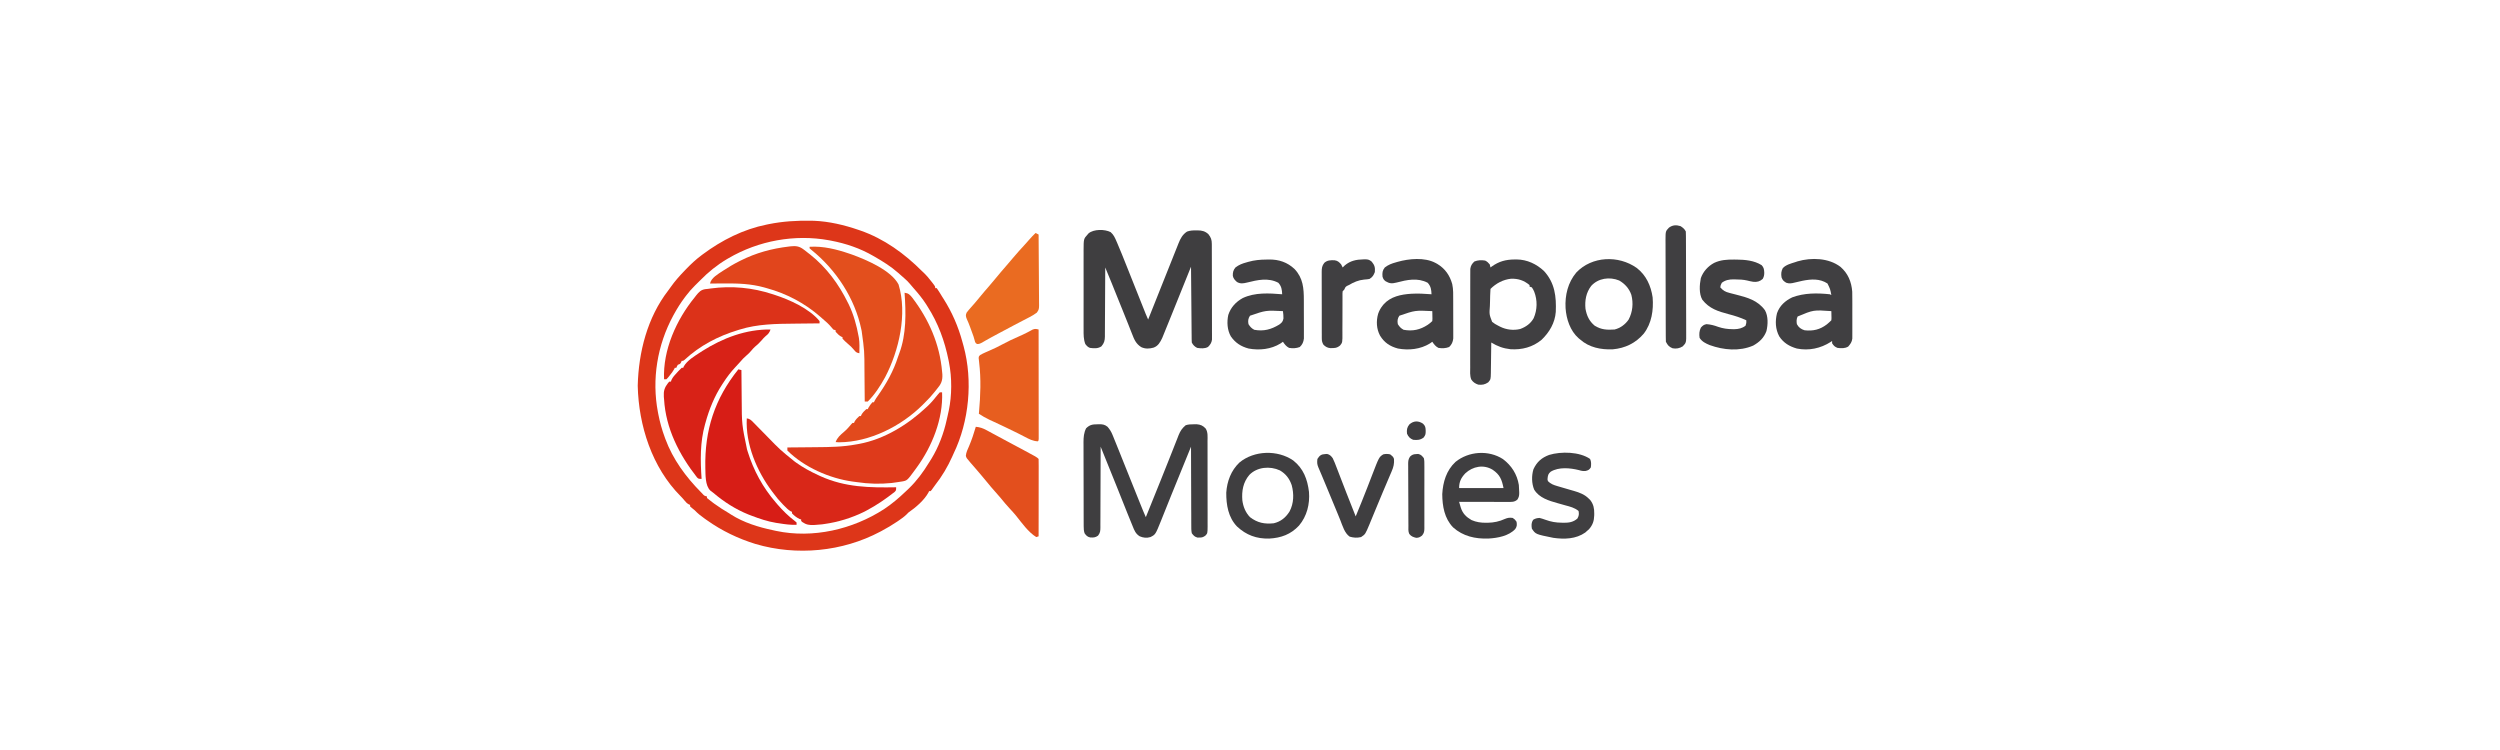 <svg width="240" height="72" viewBox="0 0 240 72" fill="none" xmlns="http://www.w3.org/2000/svg">
<path d="M77.868 21.191C77.958 21.192 78.049 21.194 78.142 21.195C79.593 21.253 81.058 21.601 82.427 22.073C82.482 22.092 82.537 22.111 82.594 22.13C84.873 22.918 86.841 24.35 88.529 26.044C88.57 26.082 88.61 26.12 88.652 26.159C88.946 26.437 89.197 26.741 89.444 27.06C89.477 27.102 89.51 27.144 89.544 27.188C89.779 27.497 89.779 27.497 89.779 27.662C89.828 27.662 89.876 27.662 89.927 27.662C90.033 27.805 90.033 27.805 90.156 28.006C90.202 28.081 90.248 28.155 90.295 28.232C90.367 28.35 90.367 28.35 90.441 28.471C90.512 28.582 90.512 28.582 90.585 28.696C91.395 29.975 91.99 31.34 92.385 32.801C92.424 32.947 92.465 33.093 92.507 33.238C93.406 36.556 93.039 40.453 91.544 43.544C91.501 43.639 91.459 43.734 91.416 43.83C90.976 44.808 90.443 45.715 89.779 46.559C89.74 46.613 89.701 46.668 89.66 46.724C89.621 46.779 89.581 46.834 89.54 46.89C89.505 46.939 89.47 46.988 89.434 47.039C89.402 47.075 89.371 47.11 89.338 47.147C89.29 47.147 89.241 47.147 89.191 47.147C89.173 47.188 89.155 47.23 89.136 47.273C88.72 48.033 87.912 48.717 87.206 49.206C87.152 49.262 87.097 49.318 87.041 49.376C86.808 49.603 86.561 49.782 86.291 49.964C86.24 49.999 86.188 50.035 86.134 50.071C85.648 50.398 85.15 50.695 84.632 50.971C84.587 50.995 84.541 51.019 84.495 51.044C80.867 52.969 76.478 53.382 72.539 52.226C70.864 51.708 69.297 50.958 67.868 49.941C67.795 49.89 67.722 49.84 67.648 49.787C67.3 49.54 66.985 49.296 66.691 48.985C66.611 48.919 66.529 48.853 66.448 48.788C66.382 48.732 66.317 48.675 66.25 48.618C66.25 48.569 66.25 48.521 66.25 48.471C66.206 48.451 66.162 48.432 66.116 48.412C65.946 48.318 65.861 48.231 65.74 48.08C65.612 47.922 65.483 47.777 65.339 47.633C62.587 44.873 61.31 40.857 61.222 37.037C61.3 33.804 62.145 30.481 64.149 27.888C64.232 27.778 64.313 27.666 64.392 27.553C64.794 26.979 65.25 26.474 65.735 25.971C65.773 25.931 65.811 25.892 65.849 25.852C66.321 25.362 66.806 24.906 67.353 24.5C67.391 24.472 67.428 24.444 67.467 24.415C69.288 23.058 71.365 22.007 73.603 21.559C73.665 21.546 73.728 21.533 73.792 21.52C75.157 21.244 76.477 21.167 77.868 21.191ZM69.927 24.794C69.882 24.82 69.838 24.846 69.792 24.872C68.84 25.436 67.976 26.135 67.206 26.927C66.838 27.294 66.838 27.294 66.724 27.404C66.405 27.715 66.124 28.042 65.855 28.397C65.814 28.451 65.772 28.506 65.73 28.562C65.347 29.073 65.012 29.602 64.706 30.162C64.668 30.23 64.668 30.23 64.63 30.299C63.099 33.127 62.556 36.411 63.162 39.574C63.178 39.661 63.178 39.661 63.195 39.75C63.345 40.521 63.549 41.263 63.824 42C63.841 42.048 63.859 42.097 63.877 42.147C64.601 44.101 65.833 45.775 67.289 47.248C67.329 47.29 67.37 47.331 67.413 47.374C67.604 47.592 67.604 47.592 67.868 47.662C67.868 47.71 67.868 47.759 67.868 47.809C68.041 47.953 68.215 48.089 68.396 48.222C68.45 48.262 68.503 48.302 68.558 48.343C69.023 48.684 69.503 48.987 70 49.279C70.094 49.341 70.094 49.341 70.191 49.404C71.394 50.167 72.806 50.606 74.191 50.897C74.294 50.92 74.396 50.942 74.499 50.965C78.036 51.717 81.851 50.827 84.862 48.882C85.618 48.382 86.295 47.805 86.949 47.179C87.05 47.082 87.152 46.986 87.254 46.89C88.017 46.154 88.638 45.308 89.188 44.404C89.261 44.286 89.336 44.168 89.411 44.05C90.104 42.915 90.6 41.607 90.882 40.309C90.909 40.193 90.935 40.076 90.962 39.96C90.989 39.837 91.016 39.715 91.043 39.592C91.055 39.536 91.068 39.481 91.081 39.423C91.388 37.957 91.394 36.262 91.103 34.794C91.09 34.725 91.076 34.656 91.062 34.585C90.692 32.737 90.062 31.018 89.044 29.427C89.002 29.359 88.96 29.291 88.917 29.222C88.552 28.651 88.13 28.145 87.682 27.639C87.567 27.508 87.456 27.375 87.343 27.242C87.19 27.063 87.034 26.9 86.852 26.747C86.64 26.567 86.432 26.384 86.227 26.196C85.536 25.584 84.768 25.105 83.971 24.647C83.905 24.609 83.905 24.609 83.838 24.57C82.576 23.838 81.21 23.376 79.779 23.103C79.716 23.091 79.653 23.079 79.589 23.067C76.285 22.465 72.819 23.104 69.927 24.794Z" fill="#DD3619"/>
<path d="M106.622 22.285C106.912 22.538 107.037 22.825 107.184 23.171C107.222 23.258 107.222 23.258 107.261 23.347C107.565 24.053 107.85 24.768 108.134 25.483C108.192 25.63 108.251 25.776 108.309 25.922C108.461 26.302 108.612 26.682 108.763 27.062C109.007 27.674 109.251 28.286 109.495 28.898C109.58 29.111 109.665 29.325 109.75 29.538C109.802 29.667 109.853 29.797 109.905 29.926C109.929 29.985 109.952 30.045 109.976 30.106C110.09 30.395 110.09 30.395 110.221 30.677C110.244 30.616 110.244 30.616 110.269 30.555C110.658 29.577 111.047 28.599 111.438 27.622C111.627 27.149 111.816 26.677 112.004 26.203C112.185 25.747 112.367 25.291 112.55 24.835C112.62 24.661 112.689 24.487 112.758 24.312C112.855 24.068 112.952 23.825 113.05 23.581C113.079 23.509 113.107 23.437 113.136 23.363C113.328 22.889 113.518 22.522 113.954 22.232C114.251 22.126 114.504 22.115 114.816 22.119C114.87 22.119 114.924 22.118 114.98 22.117C115.385 22.119 115.694 22.196 116.003 22.478C116.258 22.805 116.333 23.016 116.334 23.425C116.334 23.507 116.335 23.589 116.335 23.673C116.335 23.808 116.335 23.808 116.335 23.946C116.336 24.041 116.336 24.136 116.336 24.234C116.337 24.494 116.338 24.754 116.338 25.014C116.338 25.177 116.339 25.34 116.339 25.502C116.34 26.011 116.341 26.52 116.341 27.029C116.341 27.616 116.343 28.203 116.345 28.79C116.346 29.244 116.347 29.698 116.347 30.152C116.347 30.423 116.348 30.695 116.349 30.966C116.351 31.268 116.35 31.57 116.35 31.873C116.35 31.963 116.351 32.052 116.352 32.145C116.351 32.269 116.351 32.269 116.351 32.395C116.351 32.466 116.351 32.538 116.351 32.611C116.31 32.907 116.18 33.101 115.969 33.307C115.649 33.487 115.281 33.449 114.926 33.397C114.689 33.277 114.532 33.124 114.412 32.882C114.404 32.785 114.401 32.686 114.4 32.588C114.399 32.496 114.399 32.496 114.398 32.402C114.397 32.335 114.397 32.267 114.397 32.197C114.396 32.126 114.395 32.055 114.394 31.982C114.392 31.747 114.39 31.511 114.388 31.276C114.387 31.113 114.385 30.95 114.384 30.787C114.38 30.357 114.376 29.927 114.373 29.498C114.369 29.06 114.365 28.622 114.361 28.183C114.353 27.323 114.345 26.463 114.338 25.603C114.307 25.68 114.307 25.68 114.275 25.759C113.721 27.137 113.166 28.514 112.61 29.89C112.541 30.06 112.473 30.23 112.404 30.4C112.254 30.772 112.103 31.144 111.951 31.515C111.91 31.617 111.869 31.718 111.828 31.82C111.772 31.958 111.716 32.095 111.66 32.232C111.63 32.306 111.6 32.379 111.569 32.455C111.376 32.859 111.176 33.219 110.74 33.374C110.331 33.487 109.949 33.506 109.559 33.324C109.055 33.008 108.883 32.591 108.676 32.051C108.622 31.913 108.567 31.776 108.512 31.638C108.447 31.475 108.383 31.311 108.319 31.147C108.129 30.666 107.935 30.187 107.742 29.708C107.704 29.615 107.666 29.521 107.628 29.428C107.571 29.286 107.514 29.145 107.456 29.003C107.324 28.675 107.192 28.347 107.06 28.019C107.024 27.929 106.988 27.84 106.95 27.748C106.883 27.58 106.815 27.412 106.748 27.243C106.537 26.719 106.321 26.197 106.103 25.677C106.103 25.765 106.102 25.853 106.102 25.944C106.099 26.777 106.095 27.61 106.089 28.444C106.086 28.872 106.084 29.3 106.083 29.728C106.082 30.142 106.079 30.555 106.076 30.968C106.075 31.126 106.074 31.284 106.074 31.441C106.074 31.662 106.072 31.883 106.07 32.104C106.07 32.169 106.07 32.234 106.071 32.301C106.064 32.701 106.004 32.935 105.735 33.25C105.391 33.48 105.035 33.448 104.632 33.397C104.41 33.302 104.35 33.226 104.191 33.029C104.013 32.568 104.023 32.119 104.025 31.629C104.025 31.541 104.025 31.453 104.024 31.362C104.024 31.122 104.024 30.881 104.024 30.641C104.025 30.389 104.024 30.136 104.024 29.884C104.024 29.46 104.024 29.036 104.025 28.613C104.026 28.124 104.025 27.635 104.025 27.147C104.024 26.726 104.024 26.305 104.024 25.884C104.024 25.634 104.025 25.383 104.024 25.132C104.024 24.852 104.024 24.573 104.025 24.293C104.025 24.21 104.024 24.128 104.024 24.043C104.03 22.93 104.03 22.93 104.398 22.524C104.433 22.483 104.469 22.442 104.505 22.4C104.999 21.988 106.058 21.991 106.622 22.285Z" fill="#3F3E40"/>
<path d="M105.354 40.732C105.406 40.73 105.459 40.729 105.513 40.727C105.849 40.724 106.06 40.759 106.324 40.971C106.536 41.214 106.677 41.439 106.798 41.737C106.831 41.817 106.864 41.897 106.897 41.979C106.932 42.066 106.968 42.154 107.004 42.244C107.042 42.338 107.08 42.432 107.119 42.526C107.247 42.84 107.374 43.155 107.5 43.471C107.522 43.526 107.545 43.581 107.567 43.639C107.783 44.176 107.998 44.713 108.213 45.251C108.596 46.212 108.982 47.171 109.37 48.13C109.398 48.199 109.426 48.267 109.454 48.337C109.532 48.529 109.609 48.721 109.687 48.913C109.71 48.971 109.734 49.028 109.758 49.088C109.872 49.371 109.872 49.371 110 49.647C110.029 49.574 110.029 49.574 110.059 49.5C110.12 49.35 110.18 49.2 110.241 49.05C110.314 48.869 110.386 48.689 110.459 48.509C110.642 48.053 110.826 47.598 111.01 47.143C111.116 46.88 111.222 46.618 111.328 46.355C111.349 46.303 111.371 46.25 111.393 46.195C111.676 45.493 111.957 44.79 112.235 44.086C112.356 43.78 112.478 43.474 112.599 43.168C112.664 43.003 112.729 42.838 112.794 42.672C112.884 42.442 112.975 42.213 113.066 41.984C113.092 41.917 113.117 41.85 113.144 41.781C113.31 41.371 113.483 41.109 113.824 40.824C114.086 40.736 114.305 40.735 114.582 40.732C114.677 40.73 114.772 40.728 114.87 40.726C115.258 40.76 115.481 40.855 115.746 41.141C115.976 41.504 115.924 41.939 115.922 42.354C115.922 42.449 115.923 42.544 115.924 42.641C115.925 42.901 115.925 43.16 115.924 43.419C115.924 43.636 115.924 43.853 115.925 44.069C115.926 44.581 115.926 45.092 115.925 45.603C115.924 46.13 115.925 46.657 115.927 47.184C115.929 47.638 115.93 48.09 115.929 48.544C115.929 48.814 115.929 49.084 115.93 49.355C115.932 49.656 115.93 49.957 115.929 50.259C115.93 50.393 115.93 50.393 115.931 50.53C115.924 51.202 115.924 51.202 115.707 51.43C115.499 51.569 115.395 51.609 115.147 51.605C115.086 51.606 115.026 51.607 114.963 51.608C114.684 51.533 114.587 51.422 114.412 51.191C114.356 50.923 114.361 50.659 114.363 50.387C114.363 50.306 114.362 50.224 114.361 50.141C114.359 49.873 114.359 49.605 114.36 49.338C114.359 49.152 114.358 48.966 114.356 48.781C114.354 48.342 114.353 47.903 114.353 47.464C114.352 46.964 114.35 46.465 114.347 45.965C114.342 44.938 114.339 43.91 114.338 42.882C113.41 45.144 113.41 45.144 112.494 47.41C112.474 47.459 112.455 47.508 112.434 47.558C112.26 47.992 112.085 48.427 111.911 48.862C111.813 49.107 111.715 49.352 111.616 49.597C111.563 49.73 111.509 49.864 111.456 49.998C110.925 51.317 110.925 51.317 110.441 51.559C110.083 51.668 109.754 51.631 109.412 51.485C109.017 51.239 108.9 50.925 108.734 50.51C108.706 50.441 108.678 50.373 108.649 50.303C108.559 50.085 108.47 49.866 108.382 49.647C108.325 49.507 108.268 49.366 108.211 49.226C108.034 48.786 107.859 48.346 107.684 47.905C107.567 47.611 107.45 47.316 107.332 47.022C107.302 46.946 107.272 46.87 107.24 46.791C106.72 45.486 106.19 44.185 105.662 42.882C105.662 42.946 105.662 42.946 105.662 43.011C105.661 44.045 105.657 45.079 105.652 46.113C105.65 46.613 105.648 47.114 105.647 47.614C105.647 48.096 105.645 48.578 105.642 49.061C105.641 49.245 105.64 49.429 105.641 49.614C105.641 49.871 105.639 50.129 105.637 50.387C105.637 50.463 105.638 50.539 105.639 50.618C105.633 50.969 105.63 51.136 105.413 51.422C105.146 51.612 104.978 51.611 104.66 51.595C104.39 51.539 104.274 51.413 104.118 51.191C104.043 50.965 104.035 50.757 104.034 50.52C104.033 50.444 104.033 50.368 104.033 50.289C104.032 50.206 104.032 50.123 104.032 50.037C104.032 49.905 104.032 49.905 104.031 49.771C104.03 49.53 104.03 49.289 104.029 49.048C104.029 48.897 104.029 48.746 104.029 48.596C104.028 48.123 104.027 47.651 104.027 47.179C104.026 46.635 104.025 46.09 104.023 45.547C104.021 45.125 104.02 44.704 104.02 44.283C104.02 44.031 104.02 43.78 104.019 43.529C104.017 43.248 104.017 42.968 104.018 42.687C104.017 42.604 104.017 42.522 104.016 42.437C104.018 41.97 104.052 41.541 104.265 41.118C104.617 40.774 104.877 40.735 105.354 40.732Z" fill="#3F3E40"/>
<path d="M145.414 24.909C145.478 24.908 145.542 24.907 145.608 24.907C146.607 24.92 147.505 25.344 148.23 26.025C149.266 27.16 149.417 28.467 149.355 29.941C149.275 30.996 148.747 31.895 147.992 32.62C147.134 33.331 146.108 33.596 145.01 33.526C144.291 33.444 143.775 33.251 143.162 32.882C143.161 32.925 143.161 32.967 143.16 33.011C143.156 33.454 143.15 33.896 143.142 34.339C143.14 34.504 143.138 34.669 143.136 34.834C143.134 35.072 143.13 35.309 143.126 35.546C143.125 35.657 143.125 35.657 143.124 35.77C143.111 36.418 143.111 36.418 142.868 36.706C142.545 36.919 142.295 36.968 141.912 36.926C141.613 36.821 141.409 36.692 141.237 36.421C141.093 36.051 141.137 35.633 141.14 35.242C141.139 35.137 141.139 35.033 141.138 34.928C141.137 34.645 141.138 34.362 141.139 34.079C141.14 33.783 141.14 33.486 141.14 33.19C141.139 32.692 141.14 32.194 141.142 31.696C141.144 31.121 141.144 30.546 141.143 29.971C141.143 29.417 141.143 28.863 141.144 28.309C141.144 28.074 141.144 27.838 141.144 27.603C141.144 27.326 141.145 27.048 141.146 26.771C141.147 26.669 141.147 26.567 141.146 26.466C141.146 26.327 141.147 26.188 141.148 26.049C141.148 25.971 141.148 25.893 141.148 25.813C141.19 25.504 141.315 25.31 141.544 25.102C141.886 24.966 142.211 24.957 142.574 25.015C142.779 25.115 142.861 25.204 143.015 25.382C143.062 25.542 143.062 25.542 143.088 25.677C143.126 25.648 143.163 25.62 143.202 25.59C143.907 25.085 144.555 24.916 145.414 24.909ZM143.088 27.735C143.058 28.145 143.049 28.555 143.042 28.965C143.039 29.103 143.035 29.241 143.029 29.38C142.968 30.177 142.968 30.177 143.243 30.895C143.431 31.049 143.605 31.16 143.824 31.265C143.887 31.297 143.95 31.33 144.015 31.363C144.61 31.658 145.287 31.739 145.935 31.585C146.482 31.387 146.949 31.06 147.233 30.543C147.586 29.736 147.602 28.822 147.285 28.002C147.186 27.787 147.186 27.787 147.059 27.588C146.986 27.564 146.913 27.54 146.838 27.515C146.838 27.466 146.838 27.418 146.838 27.368C146.304 26.922 145.763 26.74 145.07 26.757C144.308 26.836 143.63 27.194 143.088 27.735Z" fill="#403F41"/>
<path d="M71.691 40.162C71.975 40.203 72.102 40.326 72.299 40.528C72.361 40.59 72.422 40.652 72.486 40.716C72.585 40.818 72.585 40.818 72.686 40.922C72.755 40.992 72.825 41.063 72.894 41.133C73.153 41.395 73.41 41.657 73.667 41.92C74.89 43.177 74.89 43.177 76.25 44.279C76.304 44.319 76.358 44.358 76.413 44.399C77.078 44.88 77.785 45.259 78.529 45.603C78.613 45.642 78.697 45.681 78.783 45.722C81.156 46.787 83.473 46.823 86.029 46.779C86.029 47.074 86.029 47.074 85.886 47.224C85.044 47.883 84.181 48.484 83.235 48.985C83.114 49.05 83.114 49.05 82.99 49.116C81.785 49.715 80.45 50.126 79.118 50.309C79.017 50.323 79.017 50.323 78.914 50.338C78.737 50.359 78.561 50.372 78.382 50.382C78.31 50.388 78.237 50.394 78.162 50.399C77.695 50.421 77.396 50.379 77.009 50.109C76.961 50.063 76.961 50.063 76.912 50.015C76.912 49.966 76.912 49.918 76.912 49.868C76.862 49.852 76.812 49.837 76.76 49.822C76.477 49.689 76.244 49.507 76.029 49.279C76.029 49.231 76.029 49.182 76.029 49.132C75.99 49.117 75.951 49.102 75.911 49.087C75.66 48.942 75.474 48.746 75.271 48.539C75.207 48.475 75.207 48.475 75.142 48.409C74.821 48.081 74.533 47.74 74.265 47.368C74.219 47.308 74.174 47.248 74.126 47.186C72.655 45.227 71.559 42.65 71.691 40.162Z" fill="#D92718"/>
<path d="M73.971 31.632C73.865 31.931 73.76 32.067 73.508 32.261C73.365 32.382 73.25 32.514 73.13 32.657C72.928 32.894 72.716 33.09 72.477 33.287C72.348 33.401 72.242 33.522 72.132 33.654C71.986 33.832 71.837 33.982 71.659 34.128C71.423 34.324 71.228 34.537 71.03 34.771C70.888 34.934 70.741 35.092 70.592 35.249C70.143 35.724 69.765 36.229 69.412 36.779C69.371 36.841 69.371 36.841 69.33 36.904C68.588 38.037 68.075 39.299 67.721 40.603C67.7 40.674 67.7 40.674 67.68 40.747C67.202 42.45 67.232 44.221 67.353 45.971C67.059 45.971 67.059 45.971 66.909 45.827C65.202 43.648 63.913 41.135 63.75 38.324C63.739 38.209 63.739 38.209 63.728 38.092C63.694 37.525 63.79 37.21 64.138 36.76C64.18 36.718 64.222 36.676 64.265 36.632C64.313 36.632 64.362 36.632 64.412 36.632C64.427 36.582 64.442 36.532 64.458 36.48C64.593 36.193 64.784 35.993 65 35.764C65.06 35.698 65.06 35.698 65.122 35.631C65.225 35.52 65.333 35.414 65.441 35.309C65.49 35.309 65.538 35.309 65.588 35.309C65.614 35.246 65.614 35.246 65.641 35.182C65.966 34.606 66.663 34.192 67.206 33.838C67.278 33.791 67.349 33.745 67.423 33.696C69.394 32.448 71.618 31.6 73.971 31.632Z" fill="#D82217"/>
<path d="M77.146 23.948C77.216 24.002 77.286 24.055 77.359 24.11C77.43 24.166 77.501 24.222 77.573 24.279C77.64 24.331 77.706 24.382 77.775 24.434C79.341 25.675 80.519 27.273 81.397 29.059C81.426 29.115 81.454 29.172 81.484 29.23C81.946 30.192 82.239 31.245 82.426 32.294C82.436 32.346 82.446 32.398 82.456 32.452C82.531 32.934 82.506 33.426 82.5 33.912C82.249 33.87 82.152 33.804 81.999 33.604C81.809 33.369 81.606 33.179 81.374 32.986C81.197 32.838 81.038 32.684 80.882 32.515C80.882 32.466 80.882 32.418 80.882 32.368C80.841 32.351 80.8 32.334 80.758 32.317C80.54 32.193 80.388 32.039 80.221 31.853C80.221 31.804 80.221 31.756 80.221 31.706C80.148 31.682 80.075 31.657 80 31.632C79.903 31.531 79.903 31.531 79.802 31.403C79.551 31.1 79.27 30.856 78.971 30.603C78.901 30.541 78.831 30.48 78.759 30.416C77.267 29.109 75.516 28.186 73.603 27.662C73.512 27.636 73.42 27.61 73.326 27.584C72.088 27.247 70.867 27.199 69.591 27.211C69.451 27.212 69.312 27.213 69.172 27.213C68.835 27.215 68.499 27.218 68.162 27.221C68.267 26.675 68.935 26.312 69.377 26.012C69.886 25.675 70.411 25.364 70.956 25.088C71.023 25.054 71.023 25.054 71.091 25.02C72.57 24.276 74.084 23.863 75.726 23.668C75.78 23.662 75.834 23.655 75.889 23.648C76.404 23.594 76.732 23.633 77.146 23.948Z" fill="#E1451C"/>
<path d="M86.838 28.103C87.221 28.152 87.34 28.288 87.578 28.577C89.174 30.67 90.213 33.038 90.441 35.676C90.45 35.761 90.458 35.845 90.466 35.931C90.499 36.572 90.338 36.889 89.927 37.368C89.873 37.436 89.819 37.504 89.763 37.575C89.448 37.972 89.116 38.34 88.75 38.691C88.692 38.749 88.634 38.808 88.574 38.868C86.529 40.91 83.487 42.449 80.556 42.46C80.444 42.455 80.332 42.45 80.221 42.441C80.384 41.998 80.668 41.764 81.02 41.462C81.286 41.234 81.51 40.985 81.732 40.714C81.767 40.677 81.802 40.641 81.838 40.603C81.887 40.603 81.935 40.603 81.985 40.603C82.002 40.562 82.019 40.521 82.036 40.479C82.16 40.26 82.314 40.109 82.5 39.941C82.549 39.941 82.597 39.941 82.647 39.941C82.664 39.9 82.68 39.859 82.698 39.817C82.822 39.598 82.975 39.447 83.162 39.279C83.21 39.279 83.259 39.279 83.309 39.279C83.327 39.239 83.345 39.197 83.364 39.155C83.473 38.954 83.598 38.788 83.75 38.618C83.799 38.618 83.847 38.618 83.897 38.618C83.916 38.576 83.936 38.534 83.956 38.492C84.05 38.311 84.159 38.153 84.278 37.988C85.096 36.828 85.775 35.622 86.206 34.267C86.244 34.149 86.288 34.033 86.332 33.918C87.02 32.082 86.973 30.028 86.838 28.103Z" fill="#E24A1D"/>
<path d="M70.882 35.456C70.979 35.48 71.076 35.504 71.177 35.529C71.177 35.589 71.177 35.649 71.178 35.711C71.182 36.284 71.187 36.857 71.194 37.43C71.197 37.724 71.2 38.019 71.202 38.313C71.215 40.749 71.215 40.749 71.71 43.126C71.743 43.236 71.743 43.236 71.777 43.348C72.344 45.167 73.236 46.808 74.485 48.25C74.536 48.31 74.588 48.37 74.64 48.432C75.143 49.009 75.702 49.567 76.316 50.027C76.367 50.071 76.418 50.116 76.471 50.162C76.471 50.234 76.471 50.307 76.471 50.382C75.894 50.402 75.348 50.328 74.779 50.235C74.643 50.215 74.643 50.215 74.503 50.194C73.677 50.059 72.913 49.798 72.132 49.5C72.006 49.452 72.006 49.452 71.876 49.403C70.617 48.9 69.485 48.169 68.456 47.294C68.369 47.228 68.281 47.162 68.194 47.096C67.684 46.613 67.735 45.577 67.712 44.913C67.635 41.304 68.612 38.278 70.882 35.456Z" fill="#D71D16"/>
<path d="M74.191 28.25C74.24 28.266 74.289 28.282 74.34 28.298C75.787 28.766 77.684 29.614 78.677 30.823C78.677 30.896 78.677 30.969 78.677 31.044C78.599 31.045 78.599 31.045 78.52 31.045C78.021 31.05 77.523 31.055 77.025 31.061C76.769 31.065 76.513 31.068 76.257 31.07C74.506 31.084 72.715 31.107 71.029 31.632C70.971 31.65 70.912 31.668 70.851 31.686C68.929 32.273 67.181 33.18 65.7 34.558C65.588 34.647 65.588 34.647 65.441 34.647C65.421 34.694 65.402 34.741 65.382 34.789C65.294 34.941 65.294 34.941 65.074 35.015C64.985 35.162 64.985 35.162 64.927 35.309C64.878 35.309 64.829 35.309 64.779 35.309C64.762 35.349 64.744 35.388 64.726 35.429C64.608 35.649 64.462 35.832 64.306 36.026C64.249 36.098 64.191 36.171 64.132 36.245C64.079 36.3 64.025 36.355 63.971 36.412C63.898 36.412 63.825 36.412 63.75 36.412C63.628 33.588 64.938 30.691 66.691 28.544C66.737 28.484 66.783 28.424 66.831 28.361C67.101 28.026 67.298 27.812 67.733 27.755C67.802 27.748 67.87 27.742 67.941 27.735C68.081 27.715 68.081 27.715 68.223 27.695C70.245 27.418 72.256 27.61 74.191 28.25Z" fill="#DC3219"/>
<path d="M90.221 37.662C90.293 37.662 90.366 37.662 90.441 37.662C90.551 40.194 89.484 42.849 88.015 44.868C87.959 44.946 87.902 45.023 87.844 45.104C87.09 46.134 87.09 46.134 86.58 46.225C86.53 46.232 86.48 46.239 86.429 46.246C86.377 46.255 86.324 46.263 86.27 46.272C86.117 46.296 85.963 46.318 85.809 46.338C85.737 46.348 85.664 46.358 85.59 46.368C84.494 46.483 83.37 46.451 82.281 46.287C82.136 46.265 81.992 46.247 81.847 46.229C79.637 45.926 77.184 44.846 75.588 43.25C75.588 43.153 75.588 43.056 75.588 42.956C75.648 42.956 75.709 42.955 75.77 42.955C76.345 42.95 76.919 42.945 77.493 42.939C77.788 42.935 78.083 42.932 78.378 42.93C79.668 42.921 80.934 42.903 82.206 42.662C82.29 42.647 82.375 42.632 82.462 42.617C84.918 42.161 87.177 40.751 88.971 39.059C89.016 39.017 89.061 38.975 89.107 38.932C89.439 38.612 89.725 38.26 90.013 37.901C90.147 37.735 90.147 37.735 90.221 37.662Z" fill="#DE3A1B"/>
<path d="M77.721 23.691C79.027 23.609 80.318 23.934 81.544 24.353C81.631 24.383 81.718 24.412 81.807 24.443C83.199 24.95 85.564 25.961 86.263 27.314C87.118 30.135 86.306 33.674 84.972 36.213C84.521 37.04 83.977 37.876 83.309 38.544C83.212 38.544 83.115 38.544 83.015 38.544C83.014 38.481 83.014 38.418 83.013 38.353C83.009 37.752 83.004 37.151 82.997 36.55C82.994 36.241 82.991 35.932 82.989 35.623C82.983 33.691 82.983 33.691 82.721 31.779C82.71 31.728 82.699 31.676 82.688 31.623C82.065 28.63 80.262 25.898 77.895 23.99C77.838 23.94 77.78 23.89 77.721 23.838C77.721 23.79 77.721 23.741 77.721 23.691Z" fill="#E34F1D"/>
<path d="M99.706 31.632C99.708 33.021 99.709 34.41 99.71 35.799C99.71 36.444 99.711 37.089 99.711 37.733C99.712 38.295 99.713 38.857 99.713 39.419C99.713 39.717 99.713 40.014 99.714 40.312C99.714 40.592 99.714 40.871 99.714 41.151C99.714 41.254 99.714 41.357 99.715 41.46C99.715 41.6 99.715 41.74 99.715 41.88C99.715 41.959 99.715 42.038 99.715 42.118C99.706 42.294 99.706 42.294 99.632 42.368C99.156 42.346 98.799 42.155 98.382 41.936C98.238 41.862 98.094 41.788 97.95 41.714C97.875 41.676 97.801 41.638 97.725 41.599C97.363 41.416 96.998 41.241 96.631 41.067C96.561 41.033 96.491 41 96.418 40.965C96.095 40.811 95.771 40.658 95.445 40.508C95.361 40.469 95.361 40.469 95.275 40.429C95.173 40.382 95.071 40.335 94.969 40.288C94.618 40.126 94.294 39.931 93.971 39.721C93.975 39.672 93.98 39.623 93.984 39.573C94.128 37.966 94.189 36.395 93.997 34.789C93.99 34.716 93.982 34.643 93.974 34.568C93.963 34.471 93.963 34.471 93.951 34.372C93.971 34.206 93.971 34.206 94.098 34.082C94.255 33.991 94.409 33.911 94.576 33.84C94.636 33.813 94.696 33.787 94.757 33.761C94.821 33.733 94.884 33.706 94.949 33.677C95.405 33.477 95.851 33.27 96.287 33.029C96.768 32.764 97.264 32.538 97.767 32.317C98.055 32.19 98.34 32.061 98.618 31.915C98.665 31.89 98.712 31.866 98.76 31.841C98.883 31.775 99.006 31.708 99.129 31.641C99.367 31.547 99.464 31.573 99.706 31.632Z" fill="#E75E1F"/>
<path d="M176.68 25.614C177.407 26.239 177.742 27.053 177.815 28.005C177.823 28.304 177.825 28.603 177.823 28.902C177.824 29.012 177.824 29.122 177.824 29.232C177.824 29.461 177.824 29.689 177.823 29.918C177.822 30.21 177.822 30.503 177.824 30.795C177.824 31.021 177.824 31.248 177.824 31.474C177.823 31.582 177.824 31.689 177.824 31.797C177.825 31.948 177.824 32.098 177.823 32.249C177.822 32.334 177.822 32.419 177.822 32.507C177.782 32.837 177.64 33.026 177.426 33.273C177.091 33.462 176.773 33.444 176.397 33.397C176.122 33.279 176.049 33.206 175.882 32.956C175.882 32.883 175.882 32.81 175.882 32.735C175.84 32.764 175.798 32.792 175.755 32.821C174.779 33.448 173.641 33.691 172.496 33.459C171.785 33.255 171.219 32.918 170.809 32.294C170.435 31.605 170.405 30.819 170.593 30.065C170.851 29.34 171.376 28.872 172.059 28.544C173.211 28.114 174.453 28.122 175.662 28.25C175.71 28.274 175.759 28.299 175.809 28.323C175.698 27.741 175.698 27.741 175.437 27.216C174.702 26.732 173.872 26.79 173.042 26.954C172.788 27.008 172.536 27.064 172.285 27.129C171.989 27.201 171.766 27.25 171.475 27.142C171.225 26.984 171.132 26.909 171.029 26.632C170.972 26.286 170.99 26.046 171.153 25.732C171.471 25.409 171.933 25.295 172.353 25.162C172.422 25.138 172.492 25.114 172.563 25.09C173.895 24.705 175.554 24.756 176.68 25.614ZM172.574 30.382C172.455 30.62 172.457 30.86 172.5 31.118C172.667 31.435 172.898 31.599 173.235 31.706C174.048 31.799 174.722 31.642 175.372 31.145C175.525 31.018 175.668 30.891 175.809 30.75C175.827 30.537 175.827 30.537 175.818 30.3C175.817 30.219 175.815 30.139 175.814 30.055C175.812 29.994 175.811 29.931 175.809 29.868C174.094 29.747 174.094 29.747 172.574 30.382Z" fill="#403F41"/>
<path d="M121.585 24.918C121.668 24.916 121.75 24.914 121.834 24.912C122.778 24.905 123.589 25.177 124.279 25.829C125.098 26.695 125.17 27.677 125.169 28.821C125.169 28.933 125.17 29.044 125.17 29.156C125.171 29.389 125.171 29.622 125.17 29.855C125.17 30.153 125.171 30.451 125.173 30.749C125.174 30.979 125.174 31.209 125.174 31.44C125.174 31.55 125.174 31.659 125.175 31.769C125.176 31.923 125.175 32.076 125.174 32.23C125.175 32.317 125.175 32.404 125.175 32.494C125.136 32.832 125.028 33.081 124.779 33.314C124.437 33.443 124.111 33.455 123.75 33.397C123.482 33.259 123.328 33.059 123.162 32.809C123.084 32.863 123.007 32.918 122.927 32.974C122.021 33.535 120.9 33.651 119.865 33.459C119.137 33.265 118.593 32.915 118.162 32.294C117.811 31.68 117.769 30.916 117.915 30.234C118.151 29.511 118.642 28.978 119.306 28.613C120.478 28.061 121.831 28.146 123.088 28.25C123.069 27.809 123.028 27.487 122.721 27.147C121.745 26.633 120.732 26.875 119.713 27.126C119.349 27.21 119.092 27.264 118.75 27.073C118.553 26.893 118.408 26.754 118.352 26.486C118.338 26.155 118.393 25.929 118.603 25.677C118.944 25.416 119.267 25.295 119.674 25.185C119.728 25.169 119.783 25.154 119.839 25.137C120.431 24.971 120.97 24.923 121.585 24.918ZM120 30.309C119.819 30.581 119.795 30.802 119.853 31.118C120.014 31.373 120.144 31.517 120.409 31.66C121.318 31.825 122.027 31.631 122.808 31.159C123.061 30.97 123.149 30.885 123.212 30.573C123.212 30.332 123.198 30.105 123.162 29.868C121.519 29.787 121.519 29.787 120 30.309Z" fill="#403F41"/>
<path d="M137.794 25.235C137.853 25.267 137.912 25.298 137.972 25.33C138.731 25.787 139.178 26.43 139.414 27.27C139.525 27.781 139.508 28.301 139.507 28.821C139.508 28.933 139.508 29.044 139.508 29.156C139.509 29.389 139.509 29.622 139.509 29.855C139.508 30.153 139.509 30.451 139.511 30.749C139.512 30.979 139.512 31.209 139.512 31.44C139.512 31.55 139.512 31.659 139.513 31.769C139.514 31.923 139.514 32.076 139.513 32.23C139.513 32.317 139.513 32.404 139.513 32.494C139.474 32.832 139.366 33.081 139.118 33.314C138.775 33.443 138.449 33.455 138.088 33.397C137.82 33.259 137.667 33.059 137.5 32.809C137.423 32.863 137.345 32.918 137.266 32.974C136.359 33.535 135.239 33.65 134.204 33.459C133.441 33.256 132.887 32.889 132.48 32.212C132.139 31.57 132.103 30.832 132.298 30.134C132.4 29.838 132.523 29.6 132.721 29.353C132.753 29.311 132.786 29.27 132.82 29.227C133.496 28.462 134.508 28.263 135.478 28.2C136.131 28.163 136.775 28.196 137.426 28.25C137.407 27.809 137.367 27.487 137.059 27.147C136.09 26.636 135.065 26.864 134.054 27.129C133.623 27.233 133.401 27.229 133.015 27C132.829 26.852 132.798 26.791 132.721 26.559C132.693 26.191 132.706 25.967 132.941 25.677C133.281 25.417 133.602 25.296 134.007 25.185C134.088 25.161 134.088 25.161 134.171 25.137C135.263 24.828 136.76 24.686 137.794 25.235ZM134.338 30.309C134.157 30.581 134.133 30.802 134.191 31.118C134.352 31.373 134.482 31.517 134.747 31.66C135.616 31.818 136.327 31.662 137.063 31.182C137.225 31.069 137.36 30.963 137.5 30.823C137.518 30.593 137.518 30.593 137.509 30.336C137.508 30.249 137.507 30.162 137.505 30.072C137.503 30.004 137.502 29.937 137.5 29.868C135.857 29.787 135.857 29.787 134.338 30.309Z" fill="#403F41"/>
<path d="M157.123 25.72C158.033 26.421 158.487 27.426 158.653 28.549C158.75 29.77 158.565 31.04 157.799 32.032C157.016 32.946 156.015 33.427 154.821 33.535C153.689 33.581 152.555 33.36 151.691 32.588C151.643 32.55 151.595 32.511 151.546 32.471C150.733 31.756 150.366 30.625 150.294 29.573C150.226 28.343 150.522 27.115 151.326 26.161C152.825 24.58 155.379 24.486 157.123 25.72ZM152.755 27.447C152.261 28.094 152.13 28.85 152.206 29.647C152.329 30.316 152.561 30.823 153.088 31.265C153.699 31.655 154.297 31.683 155 31.632C155.541 31.503 156.036 31.14 156.347 30.68C156.736 29.949 156.817 29.102 156.608 28.301C156.399 27.7 155.991 27.244 155.441 26.927C154.521 26.551 153.43 26.702 152.755 27.447Z" fill="#403F41"/>
<path d="M99.412 22.368C99.509 22.416 99.606 22.465 99.706 22.515C99.714 23.457 99.721 24.4 99.725 25.343C99.727 25.781 99.729 26.218 99.734 26.656C99.738 27.079 99.74 27.501 99.741 27.924C99.741 28.085 99.743 28.246 99.745 28.407C99.747 28.633 99.748 28.858 99.748 29.084C99.749 29.151 99.75 29.218 99.752 29.286C99.749 29.612 99.741 29.749 99.534 30.013C99.308 30.184 99.075 30.323 98.823 30.451C98.748 30.49 98.748 30.49 98.672 30.53C98.51 30.615 98.347 30.698 98.185 30.782C98.072 30.841 97.959 30.9 97.847 30.959C97.676 31.048 97.505 31.137 97.334 31.227C96.815 31.497 96.3 31.773 95.786 32.05C95.712 32.09 95.639 32.13 95.564 32.171C95.458 32.228 95.458 32.228 95.35 32.286C95.282 32.322 95.213 32.359 95.143 32.397C94.985 32.483 94.828 32.571 94.671 32.66C94.628 32.685 94.585 32.709 94.541 32.734C94.42 32.802 94.299 32.871 94.178 32.94C93.971 33.029 93.971 33.029 93.803 33.025C93.677 32.956 93.677 32.956 93.609 32.829C93.594 32.775 93.579 32.721 93.564 32.665C93.546 32.605 93.529 32.545 93.511 32.483C93.493 32.421 93.475 32.358 93.456 32.294C93.415 32.176 93.373 32.059 93.329 31.942C93.308 31.883 93.287 31.825 93.264 31.765C93.243 31.706 93.221 31.647 93.198 31.586C93.177 31.527 93.155 31.468 93.133 31.407C93.034 31.139 92.933 30.877 92.81 30.62C92.711 30.358 92.688 30.27 92.794 30.015C92.924 29.843 93.054 29.686 93.198 29.528C93.28 29.435 93.361 29.343 93.442 29.251C93.483 29.206 93.523 29.16 93.564 29.114C93.715 28.941 93.859 28.764 94.003 28.585C94.307 28.21 94.624 27.846 94.941 27.481C95.174 27.214 95.402 26.945 95.625 26.669C95.925 26.299 96.236 25.939 96.548 25.58C96.811 25.279 97.069 24.976 97.325 24.67C97.655 24.278 97.997 23.9 98.345 23.524C98.504 23.351 98.66 23.175 98.814 22.997C99.005 22.777 99.203 22.57 99.412 22.368Z" fill="#EA6B21"/>
<path d="M93.677 40.971C94.071 41.007 94.368 41.11 94.716 41.302C94.765 41.328 94.814 41.355 94.865 41.382C95.025 41.468 95.185 41.554 95.345 41.642C95.456 41.702 95.568 41.761 95.679 41.821C95.907 41.944 96.134 42.066 96.361 42.189C96.667 42.355 96.975 42.519 97.283 42.683C97.419 42.755 97.556 42.828 97.692 42.901C97.817 42.967 97.942 43.034 98.067 43.1C99.531 43.883 99.531 43.883 99.706 44.059C99.713 44.289 99.715 44.518 99.714 44.749C99.714 44.821 99.714 44.894 99.714 44.968C99.714 45.209 99.714 45.45 99.713 45.691C99.713 45.857 99.713 46.023 99.713 46.19C99.713 46.629 99.712 47.068 99.711 47.507C99.71 47.954 99.71 48.401 99.71 48.849C99.709 49.728 99.707 50.606 99.706 51.485C99.633 51.51 99.56 51.534 99.485 51.559C98.721 51.098 98.071 50.167 97.52 49.481C97.337 49.26 97.144 49.049 96.948 48.838C96.632 48.498 96.335 48.145 96.043 47.783C95.884 47.59 95.72 47.405 95.552 47.221C95.267 46.908 94.999 46.586 94.733 46.258C94.547 46.03 94.358 45.804 94.168 45.58C94.135 45.541 94.102 45.501 94.067 45.461C93.882 45.242 93.696 45.025 93.508 44.809C93.468 44.763 93.427 44.717 93.386 44.669C93.309 44.58 93.231 44.491 93.153 44.402C92.788 43.981 92.788 43.981 92.721 43.765C92.746 43.428 92.9 43.129 93.033 42.823C93.29 42.217 93.492 41.602 93.677 40.971Z" fill="#E34F1D"/>
<path d="M166.443 24.918C166.528 24.919 166.613 24.919 166.701 24.919C167.529 24.93 168.397 25.002 169.118 25.456C169.337 25.682 169.355 25.886 169.37 26.191C169.362 26.443 169.341 26.553 169.219 26.779C168.924 27.028 168.707 27.08 168.323 27.055C168.115 27.023 167.914 26.976 167.711 26.925C167.343 26.843 166.989 26.826 166.613 26.825C166.52 26.823 166.52 26.823 166.425 26.82C165.999 26.818 165.64 26.884 165.294 27.147C165.177 27.374 165.177 27.374 165.147 27.588C165.422 27.903 165.631 28.019 166.034 28.121C166.084 28.134 166.134 28.147 166.185 28.161C166.343 28.203 166.501 28.242 166.659 28.282C167.74 28.555 168.757 28.838 169.439 29.788C169.759 30.363 169.728 31.165 169.576 31.79C169.328 32.446 168.912 32.833 168.309 33.176C166.982 33.749 165.467 33.609 164.137 33.13C163.742 32.965 163.405 32.806 163.162 32.441C163.108 32.076 163.125 31.782 163.286 31.448C163.471 31.248 163.558 31.172 163.824 31.118C164.232 31.151 164.563 31.236 164.949 31.38C165.409 31.535 165.838 31.597 166.324 31.6C166.381 31.601 166.438 31.602 166.497 31.603C166.892 31.596 167.258 31.517 167.574 31.265C167.657 30.998 167.657 30.998 167.647 30.75C167.097 30.488 166.544 30.316 165.956 30.162C164.94 29.892 164.088 29.634 163.419 28.768C163.09 28.184 163.155 27.342 163.279 26.703C163.495 26.074 163.979 25.543 164.563 25.235C165.182 24.948 165.771 24.915 166.443 24.918Z" fill="#3F3E40"/>
<path d="M144.283 44.073C145.111 44.697 145.642 45.53 145.809 46.559C145.828 46.764 145.837 46.968 145.841 47.175C145.843 47.224 145.844 47.274 145.846 47.326C145.845 47.582 145.812 47.729 145.678 47.95C145.39 48.22 145.099 48.185 144.715 48.185C144.639 48.185 144.639 48.185 144.562 48.185C144.397 48.185 144.231 48.184 144.066 48.184C143.951 48.184 143.836 48.183 143.721 48.183C143.419 48.183 143.117 48.182 142.814 48.181C142.506 48.181 142.197 48.18 141.889 48.18C141.284 48.179 140.679 48.178 140.074 48.176C140.108 48.295 140.143 48.413 140.178 48.532C140.197 48.597 140.217 48.663 140.237 48.731C140.417 49.301 140.76 49.633 141.268 49.927C141.729 50.127 142.168 50.189 142.665 50.185C142.72 50.184 142.774 50.184 142.83 50.184C143.408 50.173 143.945 50.061 144.471 49.817C144.748 49.703 144.925 49.677 145.221 49.721C145.437 49.872 145.437 49.872 145.588 50.088C145.636 50.387 145.634 50.535 145.464 50.788C144.839 51.458 143.767 51.652 142.892 51.7C141.633 51.743 140.455 51.488 139.493 50.625C138.662 49.762 138.467 48.592 138.456 47.441C138.521 46.273 138.851 45.164 139.723 44.346C140.99 43.315 142.903 43.179 144.283 44.073ZM140.665 45.443C140.263 45.873 140.074 46.252 140.074 46.853C141.481 46.853 142.888 46.853 144.338 46.853C144.174 46.031 143.99 45.57 143.299 45.099C142.429 44.563 141.388 44.767 140.665 45.443Z" fill="#3F3E40"/>
<path d="M124.15 44.204C125.136 44.984 125.513 46.011 125.662 47.221C125.756 48.389 125.467 49.553 124.706 50.456C123.914 51.303 122.987 51.642 121.841 51.703C120.623 51.731 119.643 51.371 118.757 50.546C117.91 49.668 117.714 48.465 117.721 47.294C117.795 46.204 118.182 45.168 118.984 44.404C120.397 43.231 122.648 43.172 124.15 44.204ZM119.926 45.603C119.338 46.307 119.194 47.13 119.265 48.029C119.342 48.633 119.572 49.207 120 49.647C120.715 50.195 121.395 50.327 122.279 50.235C122.961 50.074 123.431 49.684 123.8 49.096C124.212 48.316 124.23 47.413 124.003 46.573C123.786 45.947 123.446 45.497 122.874 45.16C121.92 44.716 120.674 44.821 119.926 45.603Z" fill="#3F3E40"/>
<path d="M152.647 44.059C152.774 44.313 152.756 44.59 152.721 44.868C152.573 45.095 152.483 45.148 152.221 45.212C151.968 45.237 151.817 45.203 151.576 45.13C150.725 44.919 149.648 44.814 148.871 45.28C148.645 45.471 148.603 45.599 148.571 45.892C148.554 46.043 148.554 46.043 148.603 46.191C148.868 46.458 149.133 46.556 149.49 46.66C149.54 46.675 149.59 46.69 149.642 46.705C149.81 46.755 149.979 46.804 150.147 46.853C150.34 46.909 150.533 46.965 150.726 47.022C150.852 47.058 150.977 47.094 151.103 47.13C151.633 47.285 152.129 47.468 152.523 47.869C152.57 47.915 152.616 47.961 152.665 48.008C152.978 48.416 153.054 48.809 153.047 49.307C153.046 49.362 153.046 49.417 153.045 49.474C153.029 50.019 152.901 50.395 152.541 50.81C152.448 50.889 152.448 50.889 152.353 50.971C152.298 51.021 152.244 51.071 152.187 51.122C151.292 51.753 150.172 51.783 149.118 51.632C147.417 51.288 147.417 51.288 147.059 50.75C147.009 50.437 147.003 50.173 147.178 49.904C147.395 49.767 147.538 49.74 147.794 49.721C147.988 49.771 148.164 49.825 148.35 49.895C148.902 50.095 149.365 50.176 149.949 50.18C150.009 50.182 150.07 50.183 150.131 50.185C150.627 50.188 151.053 50.119 151.434 49.776C151.579 49.51 151.598 49.357 151.544 49.059C151.167 48.734 150.721 48.636 150.248 48.507C150.089 48.462 149.93 48.417 149.771 48.372C149.658 48.34 149.658 48.34 149.543 48.308C148.695 48.069 147.765 47.801 147.279 47C147.032 46.404 147.025 45.666 147.21 45.049C147.54 44.34 147.995 43.941 148.721 43.671C149.86 43.325 151.64 43.359 152.647 44.059Z" fill="#403F41"/>
<path d="M127.229 43.59C127.285 43.587 127.341 43.583 127.398 43.579C127.658 43.636 127.789 43.777 127.941 43.985C128.084 44.273 128.197 44.57 128.31 44.87C128.361 45.001 128.361 45.001 128.413 45.135C128.504 45.368 128.593 45.6 128.682 45.834C128.771 46.065 128.86 46.297 128.95 46.528C129.055 46.798 129.159 47.069 129.264 47.339C129.551 48.087 129.847 48.831 130.147 49.574C130.526 48.656 130.9 47.737 131.259 46.811C131.285 46.744 131.31 46.678 131.337 46.609C131.466 46.276 131.595 45.943 131.723 45.61C132.39 43.877 132.39 43.877 132.794 43.618C133.022 43.565 133.227 43.568 133.456 43.618C133.748 43.856 133.748 43.856 133.824 44.059C133.854 44.519 133.78 44.834 133.597 45.253C133.572 45.31 133.548 45.368 133.523 45.427C133.444 45.616 133.363 45.805 133.281 45.994C133.225 46.126 133.169 46.259 133.113 46.391C132.995 46.67 132.876 46.949 132.757 47.228C132.571 47.665 132.39 48.104 132.209 48.543C132.12 48.757 132.031 48.972 131.943 49.186C131.886 49.324 131.829 49.462 131.772 49.6C131.692 49.794 131.612 49.987 131.532 50.18C131.508 50.237 131.485 50.294 131.462 50.352C131.07 51.287 131.07 51.287 130.662 51.559C130.259 51.649 129.967 51.629 129.572 51.52C129.077 51.185 128.884 50.471 128.672 49.941C128.616 49.803 128.56 49.666 128.504 49.528C128.462 49.426 128.42 49.324 128.378 49.221C128.085 48.501 127.785 47.783 127.485 47.065C127.386 46.828 127.288 46.591 127.189 46.354C127.127 46.206 127.065 46.057 127.003 45.909C126.975 45.841 126.947 45.774 126.918 45.704C126.801 45.424 126.684 45.145 126.563 44.868C126.434 44.56 126.433 44.39 126.471 44.059C126.685 43.724 126.837 43.607 127.229 43.59Z" fill="#3F3E40"/>
<path d="M161.324 21.706C161.544 21.838 161.721 21.986 161.838 22.221C161.846 22.359 161.848 22.498 161.849 22.637C161.85 22.726 161.85 22.815 161.851 22.906C161.851 23.005 161.851 23.104 161.851 23.202C161.852 23.306 161.852 23.41 161.853 23.513C161.854 23.795 161.855 24.077 161.855 24.359C161.856 24.535 161.856 24.711 161.857 24.887C161.858 25.439 161.859 25.99 161.86 26.541C161.86 27.177 161.862 27.813 161.865 28.45C161.868 28.941 161.869 29.433 161.869 29.925C161.869 30.218 161.87 30.512 161.872 30.806C161.873 31.082 161.874 31.359 161.873 31.635C161.873 31.736 161.873 31.838 161.874 31.939C161.883 32.892 161.883 32.892 161.544 33.25C161.243 33.44 160.915 33.502 160.565 33.434C160.224 33.295 160.088 33.132 159.926 32.809C159.919 32.671 159.916 32.533 159.916 32.395C159.915 32.307 159.915 32.219 159.914 32.128C159.914 32.03 159.914 31.932 159.913 31.834C159.913 31.731 159.912 31.628 159.912 31.525C159.911 31.245 159.91 30.965 159.909 30.685C159.909 30.51 159.908 30.335 159.908 30.16C159.907 29.613 159.906 29.066 159.905 28.519C159.904 27.887 159.902 27.255 159.899 26.623C159.897 26.135 159.896 25.647 159.896 25.159C159.896 24.867 159.895 24.575 159.893 24.284C159.891 24.009 159.891 23.735 159.892 23.46C159.892 23.312 159.89 23.163 159.889 23.015C159.894 22.198 159.894 22.198 160.221 21.853C160.579 21.595 160.91 21.582 161.324 21.706Z" fill="#403F41"/>
<path d="M130.873 24.9C130.953 24.897 130.953 24.897 131.035 24.894C131.329 24.896 131.456 24.929 131.686 25.119C131.962 25.462 132.024 25.668 131.985 26.118C131.866 26.427 131.756 26.61 131.471 26.779C131.232 26.818 131.232 26.818 130.956 26.839C130.397 26.895 129.972 27.087 129.485 27.368C129.43 27.393 129.376 27.419 129.319 27.446C129.151 27.536 129.119 27.637 129.044 27.809C128.996 27.857 128.947 27.906 128.897 27.956C128.875 28.167 128.875 28.167 128.879 28.418C128.879 28.465 128.879 28.512 128.879 28.561C128.879 28.664 128.879 28.767 128.879 28.87C128.88 29.034 128.879 29.197 128.878 29.36C128.875 29.824 128.874 30.288 128.875 30.752C128.875 31.036 128.874 31.32 128.871 31.604C128.871 31.712 128.871 31.82 128.872 31.928C128.878 32.88 128.878 32.88 128.646 33.168C128.329 33.427 128.104 33.422 127.704 33.418C127.422 33.389 127.266 33.294 127.059 33.103C126.934 32.896 126.893 32.743 126.893 32.502C126.892 32.442 126.892 32.381 126.891 32.319C126.891 32.253 126.891 32.188 126.892 32.12C126.891 32.05 126.891 31.98 126.89 31.909C126.889 31.678 126.889 31.447 126.89 31.217C126.889 31.056 126.889 30.896 126.889 30.736C126.888 30.4 126.888 30.064 126.889 29.728C126.889 29.298 126.888 28.867 126.886 28.436C126.885 28.105 126.885 27.775 126.885 27.444C126.885 27.285 126.885 27.126 126.884 26.967C126.883 26.745 126.884 26.523 126.884 26.302C126.884 26.236 126.883 26.17 126.883 26.103C126.886 25.752 126.906 25.521 127.132 25.235C127.422 24.972 127.738 24.974 128.113 24.984C128.425 25.033 128.542 25.148 128.75 25.382C128.801 25.479 128.851 25.577 128.897 25.677C128.965 25.61 129.034 25.543 129.104 25.474C129.632 25.031 130.199 24.915 130.873 24.9Z" fill="#403F41"/>
<path d="M135.979 43.59C136.035 43.587 136.091 43.583 136.148 43.579C136.422 43.639 136.519 43.766 136.691 43.985C136.745 44.218 136.741 44.445 136.739 44.683C136.74 44.787 136.74 44.787 136.741 44.894C136.742 45.124 136.741 45.354 136.74 45.585C136.74 45.745 136.741 45.905 136.741 46.065C136.742 46.401 136.741 46.736 136.739 47.072C136.737 47.502 136.738 47.931 136.74 48.361C136.742 48.692 136.741 49.023 136.74 49.353C136.74 49.512 136.74 49.67 136.741 49.829C136.742 50.051 136.741 50.272 136.739 50.494C136.739 50.559 136.74 50.625 136.741 50.692C136.735 51.018 136.724 51.15 136.516 51.414C136.311 51.568 136.211 51.626 135.956 51.632C135.673 51.565 135.477 51.495 135.294 51.265C135.17 51.016 135.208 50.733 135.208 50.459C135.207 50.391 135.207 50.322 135.206 50.252C135.205 50.025 135.204 49.799 135.203 49.572C135.203 49.495 135.202 49.417 135.202 49.338C135.201 48.929 135.2 48.52 135.199 48.111C135.198 47.688 135.196 47.265 135.193 46.843C135.191 46.518 135.19 46.193 135.19 45.868C135.189 45.712 135.189 45.556 135.187 45.401C135.185 45.182 135.186 44.964 135.186 44.746C135.185 44.682 135.184 44.617 135.183 44.551C135.186 44.249 135.196 44.097 135.361 43.837C135.57 43.639 135.697 43.602 135.979 43.59Z" fill="#403F41"/>
<path d="M136.608 40.672C136.842 40.899 136.855 41.043 136.866 41.361C136.864 41.673 136.858 41.753 136.664 42.009C136.327 42.25 136.069 42.259 135.662 42.221C135.354 42.093 135.205 41.938 135.073 41.632C135.034 41.264 135.066 41.044 135.294 40.75C135.694 40.389 136.154 40.366 136.608 40.672Z" fill="#3E3D3F"/>
<path d="M91.765 21.559C91.912 21.632 91.912 21.632 91.912 21.632L91.765 21.559Z" fill="#FF0000"/>
</svg>
